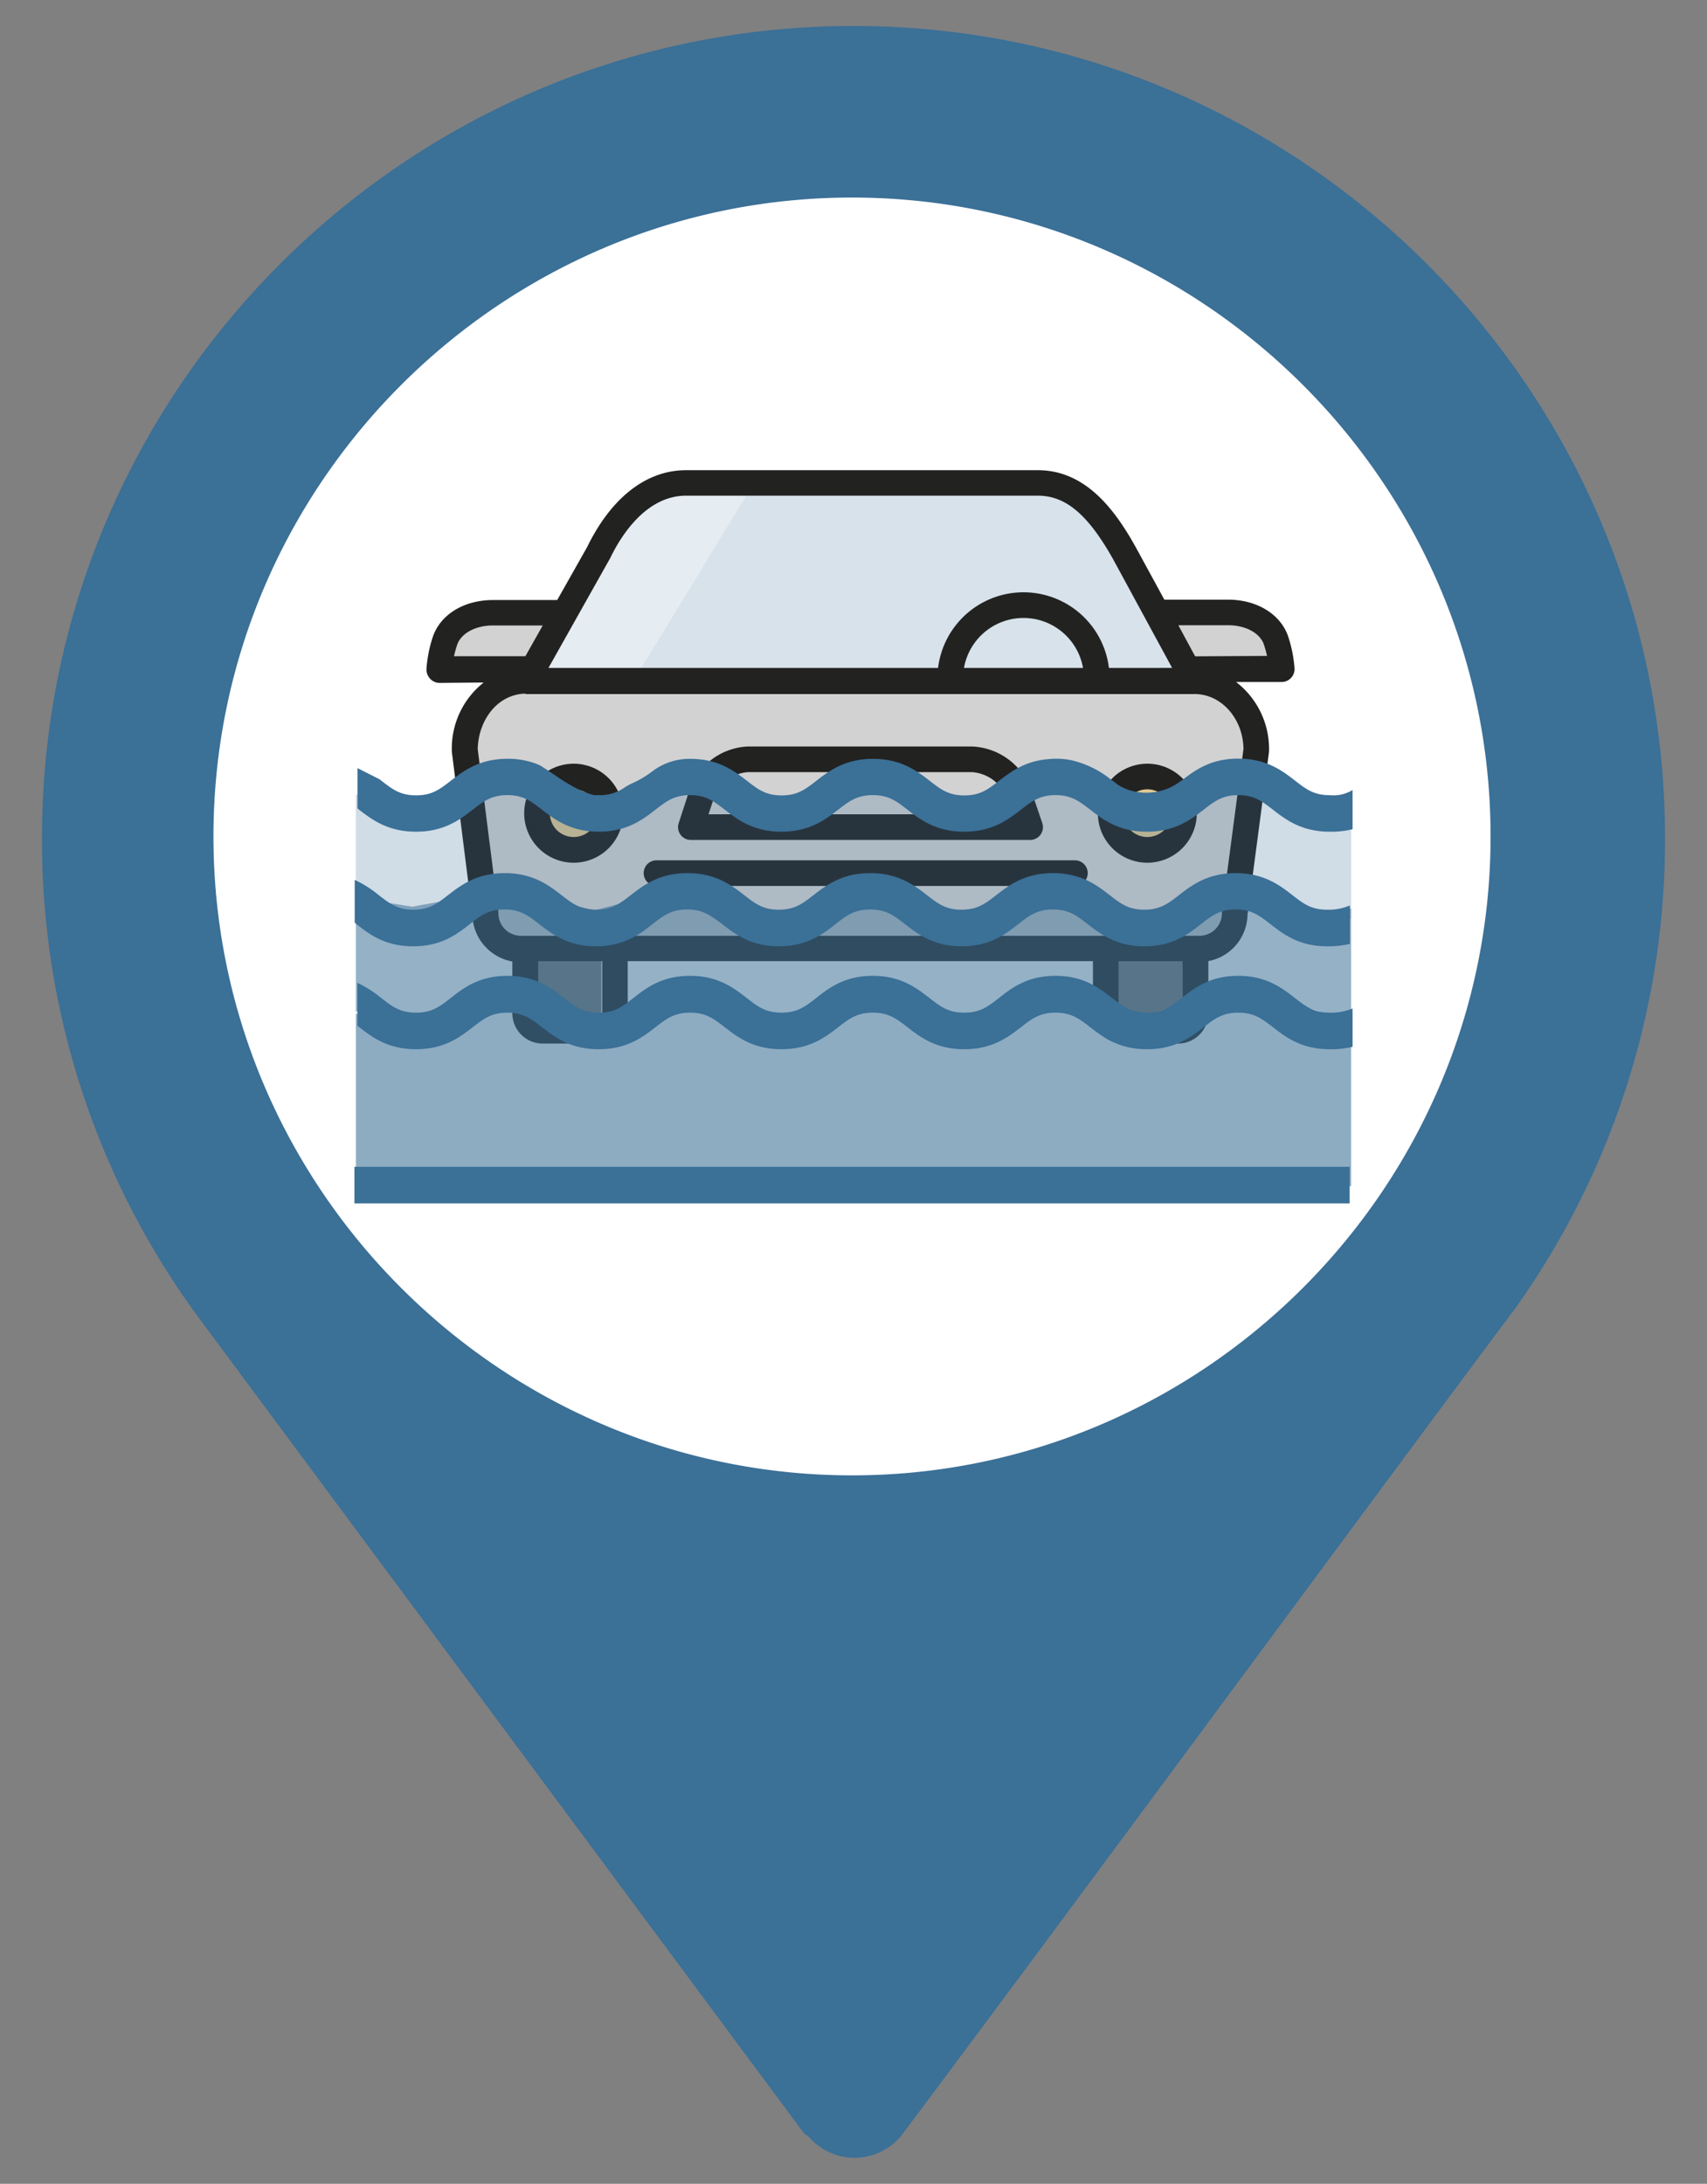 <svg id="a36181fd-b2f1-4df0-a828-118ca9ec2401" data-name="Camada 1" xmlns="http://www.w3.org/2000/svg" width="61" height="78" viewBox="0 0 305 390"><rect x="0" y="0" width="305" height="390" fill="#808080" stroke="none"/><circle cx="150" cy="148.5" r="120.5" fill="#fff"/><circle cx="150" cy="149.5" r="120.5" fill="#fff"/><path d="M152.5,4.64c-79.95,0-145,65.05-145,145a143.68,143.68,0,0,0,28.93,86.93L143.56,380.86c.27.35.68.48,1,.8a10.79,10.79,0,0,0,16.89-.8c30.85-41.16,87.4-118,109.14-147a.14.14,0,0,1,0,0l.13-.18a144,144,0,0,0,26.78-84C297.5,69.69,232.45,4.64,152.5,4.64Zm-.26,258.84c-62.79,0-114.1-51.32-114.1-114.1s51.31-114.1,114.1-114.1,114.09,51.31,114.09,114.1S215,263.48,152.24,263.48Z" fill="#3b7097"/><rect x="95.97" y="170.5" width="11.49" height="11.49" fill="#222221" opacity="0.6"/><polygon points="83.66 129.46 92.28 120.83 215.81 120.83 224.46 131.1 219.44 167.06 87.99 167.06 83.66 129.46" fill="#222221" opacity="0.2"/><circle cx="102.75" cy="145.67" r="5.95" fill="#ffb000" opacity="0.3"/><circle cx="204.96" cy="145.67" r="5.95" fill="#ffb000" opacity="0.3"/><polygon points="125.58 85.75 189.98 87.17 199.01 94.53 212.55 120.83 95.86 119.92 114.81 88.52 125.58 85.75" fill="#3b7097" opacity="0.2"/><polygon points="117.47 85.75 133.77 87.83 112.72 122.36 95.86 119.92 117.47 85.75" fill="#fff" opacity="0.36"/><polygon points="85.32 108.97 78.48 114.81 78.48 119.28 95.86 119.92 100.26 110.16 85.32 108.97" fill="#222221" opacity="0.2"/><polygon points="221.5 108.97 228.34 114.81 228.34 119.28 210.96 119.92 206.56 110.16 221.5 108.97" fill="#222221" opacity="0.2"/><path d="M102.51,136.39a8.84,8.84,0,1,0,8.83,8.84A8.84,8.84,0,0,0,102.51,136.39Zm0,13.09a4.26,4.26,0,1,1,4.25-4.25h0a4.25,4.25,0,0,1-4.25,4.25Z" fill="#222221"/><path d="M205,136.39a8.84,8.84,0,1,0,8.84,8.84A8.83,8.83,0,0,0,205,136.39Zm0,13.09a4.26,4.26,0,1,1,4.26-4.25h0a4.27,4.27,0,0,1-4.26,4.25Z" fill="#222221"/><path d="M230.67,121.07a2.28,2.28,0,0,0,.63-1.69,23.36,23.36,0,0,0-1.12-5.67c-1.34-4-5.56-6.62-10.76-6.62l-11.38,0-5.11-9.37c-3.58-6.42-8.8-13.75-17.49-13.75H122.59c-7.08,0-13.36,4.86-17.7,13.76l-5.33,9.43-11.48,0c-5.2,0-9.42,2.6-10.76,6.62a23.19,23.19,0,0,0-1.12,5.66,2.42,2.42,0,0,0,.63,1.75,2.32,2.32,0,0,0,1.65.77h0l7.94-.07a15,15,0,0,0-5.69,12.09,2.45,2.45,0,0,0,0,.27l3.67,29.14a8.68,8.68,0,0,0,7.14,8.32V181A5.43,5.43,0,0,0,97,186.37h9.61a5.48,5.48,0,0,0,5.55-5.37v-9.35h83.12V181a5.48,5.48,0,0,0,5.55,5.37h9.59a5.42,5.42,0,0,0,5.48-5.36h0v-9.37a8.59,8.59,0,0,0,7-8.29l3.85-29.14c0-.1,0-.2,0-.3a15.07,15.07,0,0,0-5.89-12.11H229A2.29,2.29,0,0,0,230.67,121.07ZM108.91,99.88a.61.61,0,0,0,.07-.1c2-4.22,6.53-11.26,13.61-11.26h62.85c5,0,9,3.41,13.48,11.41l10.51,19.35H198.14a15.38,15.38,0,0,0-30.53,0H98Zm84.6,19.4H172.24a10.8,10.8,0,0,1,21.27,0ZM81.12,117.19a21,21,0,0,1,.55-2c.69-2.08,3.27-3.49,6.41-3.49l8.89,0-3.09,5.49ZM107.61,181a.91.91,0,0,1-1,.79H97.05a.82.82,0,0,1-.89-.77v-9.37h11.45Zm103.73,0a.81.81,0,0,1-.86.79h-9.62a.91.91,0,0,1-1-.79v-9.35h11.45Zm10.84-47.23-3.85,29.11a.93.93,0,0,0,0,.23,4,4,0,0,1-4,4H93.05a4,4,0,0,1-4-3.92v0a2.11,2.11,0,0,0,0-.25l-3.69-29.12c.06-4.8,3.16-9.68,8.35-9.95a1.8,1.8,0,0,0,.39.08H213.19s0,0,.06,0C218.13,123.83,222.11,128.27,222.18,133.76Zm-8.64-16.56-3-5.55,8.89,0c3.14,0,5.72,1.4,6.41,3.48a20.46,20.46,0,0,1,.55,2Z" fill="#222221"/><path d="M123.44,150h60.62a2.28,2.28,0,0,0,2.29-2.26,2.4,2.4,0,0,0-.12-.75l-2.09-6.15a11.72,11.72,0,0,0-10.52-7.53H133.71a11.58,11.58,0,0,0-10.45,7.59l-2,6.12a2.29,2.29,0,0,0,1.46,2.87A2.21,2.21,0,0,0,123.44,150Zm4.18-7.69a7,7,0,0,1,6.09-4.42h39.91a7.17,7.17,0,0,1,6.18,4.42l1.06,3.11H126.6Z" fill="#222221"/><path d="M192.06,153.64H117.3a2.29,2.29,0,0,0,0,4.58h74.76a2.29,2.29,0,0,0,0-4.58Z" fill="#222221"/><rect x="199.42" y="170.5" width="13.14" height="11.49" fill="#222221" opacity="0.6"/><polygon points="241.41 183.01 237.5 185.35 219.93 178.77 203.9 184.69 188.4 178.77 171.88 185.35 155.84 178.77 138.78 184.04 123.27 178.77 106.21 183.38 90.71 179.43 73.65 182.72 63.59 181.01 63.59 211.84 241.41 211.84 241.41 183.01" fill="#3b7097" opacity="0.58"/><polygon points="241.41 162.21 237.5 164.44 219.93 158.16 203.9 163.82 188.4 158.16 171.88 164.44 155.84 158.16 138.78 163.19 123.27 158.16 106.21 162.56 90.71 158.78 73.65 161.93 63.59 160.3 63.59 180.62 74.17 183.94 91.74 175.77 107.25 183.94 123.79 176.39 139.29 182.68 155.84 177.02 172.38 181.43 187.88 176.39 204.42 181.43 220.96 175.77 238.02 181.43 241.41 180.39 241.41 162.21" fill="#3b7097" opacity="0.54"/><polygon points="241.41 144 237.5 146.47 219.93 139.55 203.9 145.78 188.4 139.55 171.88 146.47 155.84 139.55 138.78 145.08 123.27 139.55 106.21 144.39 90.71 140.24 73.65 143.7 63.59 141.9 63.59 164.26 74.17 167.92 91.74 158.92 107.25 167.92 123.79 159.62 139.29 166.53 155.84 160.31 172.38 165.15 187.88 159.62 204.42 165.15 220.96 158.92 238.02 165.15 241.41 164.01 241.41 144" fill="#3b7097" opacity="0.24"/><path d="M74.33,148.53c5.06,0,7.89-2.19,10.16-3.95,1.94-1.5,3.34-2.58,6.17-2.58s4.22,1.08,6.16,2.58c2.27,1.76,5.1,3.95,10.16,3.95s7.89-2.19,10.16-3.95c1.94-1.5,3.34-2.58,6.17-2.58s4.22,1.08,6.16,2.58c2.27,1.76,5.1,3.95,10.16,3.95s7.89-2.19,10.16-3.95c1.94-1.5,3.34-2.58,6.17-2.58s4.22,1.08,6.16,2.58c2.27,1.76,5.1,3.95,10.16,3.95s7.89-2.19,10.16-3.95c1.94-1.5,3.34-2.58,6.16-2.58s4.23,1.08,6.17,2.58c2.27,1.76,5.1,3.95,10.16,3.95s7.89-2.19,10.16-3.95c1.94-1.5,3.34-2.58,6.16-2.58s4.23,1.08,6.17,2.58c2.27,1.76,5.1,3.95,10.16,3.95a16.08,16.08,0,0,0,4.09-.44v-7a6.61,6.61,0,0,1-4.09.92c-2.83,0-4.23-1.08-6.16-2.58-2.28-1.76-5.1-3.95-10.17-3.95s-7.88,2.19-10.16,3.95l-.05,0a10.08,10.08,0,0,1-9,1.75,8.19,8.19,0,0,1-2.24-1c-.33-.24-.65-.49-1-.76l-.06,0a17.42,17.42,0,0,0-7.44-3.68,13.32,13.32,0,0,0-3.7-.19c-4.42.28-7,2.28-9.13,3.92-1.93,1.5-3.33,2.58-6.16,2.58s-4.23-1.08-6.16-2.58c-2.28-1.76-5.1-3.95-10.16-3.95s-7.89,2.19-10.17,3.95c-1.93,1.5-3.33,2.58-6.16,2.58s-4.23-1.08-6.16-2.58c-2.27-1.76-5.1-3.95-10.16-3.95h-.06a10.91,10.91,0,0,0-6.67,2.19,18,18,0,0,1-3.46,2.09,10.81,10.81,0,0,0-1.7.94A7.52,7.52,0,0,1,107,142c-.3,0-.57,0-.84,0-3.8-.92-7.42-4-9.76-5.36a14.08,14.08,0,0,0-5.72-1.13c-5.06,0-7.89,2.19-10.17,3.95-1.93,1.5-3.33,2.58-6.16,2.58s-4.23-1.08-6.16-2.58l-.37-.29-3.95-2v7.2l.32.26C66.44,146.34,69.27,148.53,74.33,148.53Z" fill="#3b7097"/><path d="M73.82,169c5.06,0,7.88-2.19,10.16-4,1.93-1.5,3.33-2.58,6.16-2.58s4.23,1.08,6.16,2.58c2.28,1.76,5.1,4,10.16,4s7.89-2.19,10.17-4c1.93-1.5,3.33-2.58,6.16-2.58S127,163.54,129,165c2.28,1.76,5.1,4,10.16,4s7.89-2.19,10.17-4c1.93-1.5,3.33-2.58,6.16-2.58s4.23,1.08,6.16,2.58c2.27,1.76,5.1,4,10.16,4s7.89-2.19,10.17-4c1.93-1.5,3.33-2.58,6.16-2.58s4.23,1.08,6.16,2.58c2.27,1.76,5.1,4,10.16,4s7.89-2.19,10.17-4c1.93-1.5,3.33-2.58,6.16-2.58s4.23,1.08,6.16,2.58c2.27,1.76,5.1,4,10.16,4a16.49,16.49,0,0,0,4.09-.44V161.7a9.64,9.64,0,0,1-4.09.76c-2.83,0-4.23-1.08-6.16-2.58-2.27-1.76-5.1-3.95-10.16-3.95s-7.89,2.19-10.16,3.95c-1.94,1.5-3.34,2.58-6.17,2.58s-4.22-1.08-6.16-2.58c-2.27-1.76-5.1-3.95-10.16-3.95s-7.89,2.19-10.16,3.95c-1.94,1.5-3.34,2.58-6.17,2.58s-4.22-1.08-6.16-2.58c-2.27-1.76-5.1-3.95-10.16-3.95s-7.89,2.19-10.16,3.95c-1.94,1.5-3.34,2.58-6.17,2.58s-4.22-1.08-6.16-2.58c-2.27-1.76-5.1-3.95-10.16-3.95s-7.89,2.19-10.16,3.95c-1.94,1.5-3.34,2.58-6.17,2.58s-4.22-1.08-6.16-2.58c-2.27-1.76-5.1-3.95-10.16-3.95s-7.89,2.19-10.16,3.95c-1.94,1.5-3.34,2.58-6.16,2.58s-4.23-1.08-6.17-2.58a20.47,20.47,0,0,0-4.32-2.75v7.65l.32.26C65.93,166.8,68.75,169,73.82,169Z" fill="#3b7097"/><path d="M74.33,187.38c5.06,0,7.89-2.19,10.16-3.95,1.94-1.5,3.34-2.58,6.17-2.58s4.22,1.08,6.16,2.58c2.27,1.76,5.1,3.95,10.16,3.95s7.89-2.19,10.16-3.95c1.94-1.5,3.34-2.58,6.17-2.58s4.22,1.08,6.16,2.58c2.27,1.76,5.1,3.95,10.16,3.95s7.89-2.19,10.16-3.95c1.94-1.5,3.34-2.58,6.17-2.58s4.22,1.08,6.16,2.58c2.27,1.76,5.1,3.95,10.16,3.95s7.89-2.19,10.16-3.95c1.94-1.5,3.34-2.58,6.16-2.58s4.23,1.08,6.17,2.58c2.27,1.76,5.1,3.95,10.16,3.95s7.89-2.19,10.16-3.95c1.94-1.5,3.34-2.58,6.16-2.58s4.23,1.08,6.17,2.58c2.27,1.76,5.1,3.95,10.16,3.95a16.08,16.08,0,0,0,4.09-.44V180.1a9.86,9.86,0,0,1-4.09.75c-2.83,0-4.23-1.08-6.16-2.58-2.28-1.76-5.1-4-10.17-4s-7.88,2.19-10.16,4c-1.93,1.5-3.33,2.58-6.16,2.58s-4.23-1.08-6.16-2.58c-2.28-1.76-5.1-4-10.17-4s-7.88,2.19-10.16,4c-1.93,1.5-3.33,2.58-6.16,2.58s-4.23-1.08-6.16-2.58c-2.28-1.76-5.1-4-10.16-4s-7.89,2.19-10.17,4c-1.93,1.5-3.33,2.58-6.16,2.58s-4.23-1.08-6.16-2.58c-2.27-1.76-5.1-4-10.16-4s-7.89,2.19-10.17,4c-1.93,1.5-3.33,2.58-6.16,2.58s-4.23-1.08-6.16-2.58c-2.27-1.76-5.1-4-10.16-4s-7.89,2.19-10.17,4c-1.93,1.5-3.33,2.58-6.16,2.58s-4.23-1.08-6.16-2.58a20.73,20.73,0,0,0-4.32-2.75v7.66l.32.25C66.44,185.19,69.27,187.38,74.33,187.38Z" fill="#3b7097"/><rect x="63.33" y="208.38" width="177.82" height="6.53" fill="#3b7097"/></svg>